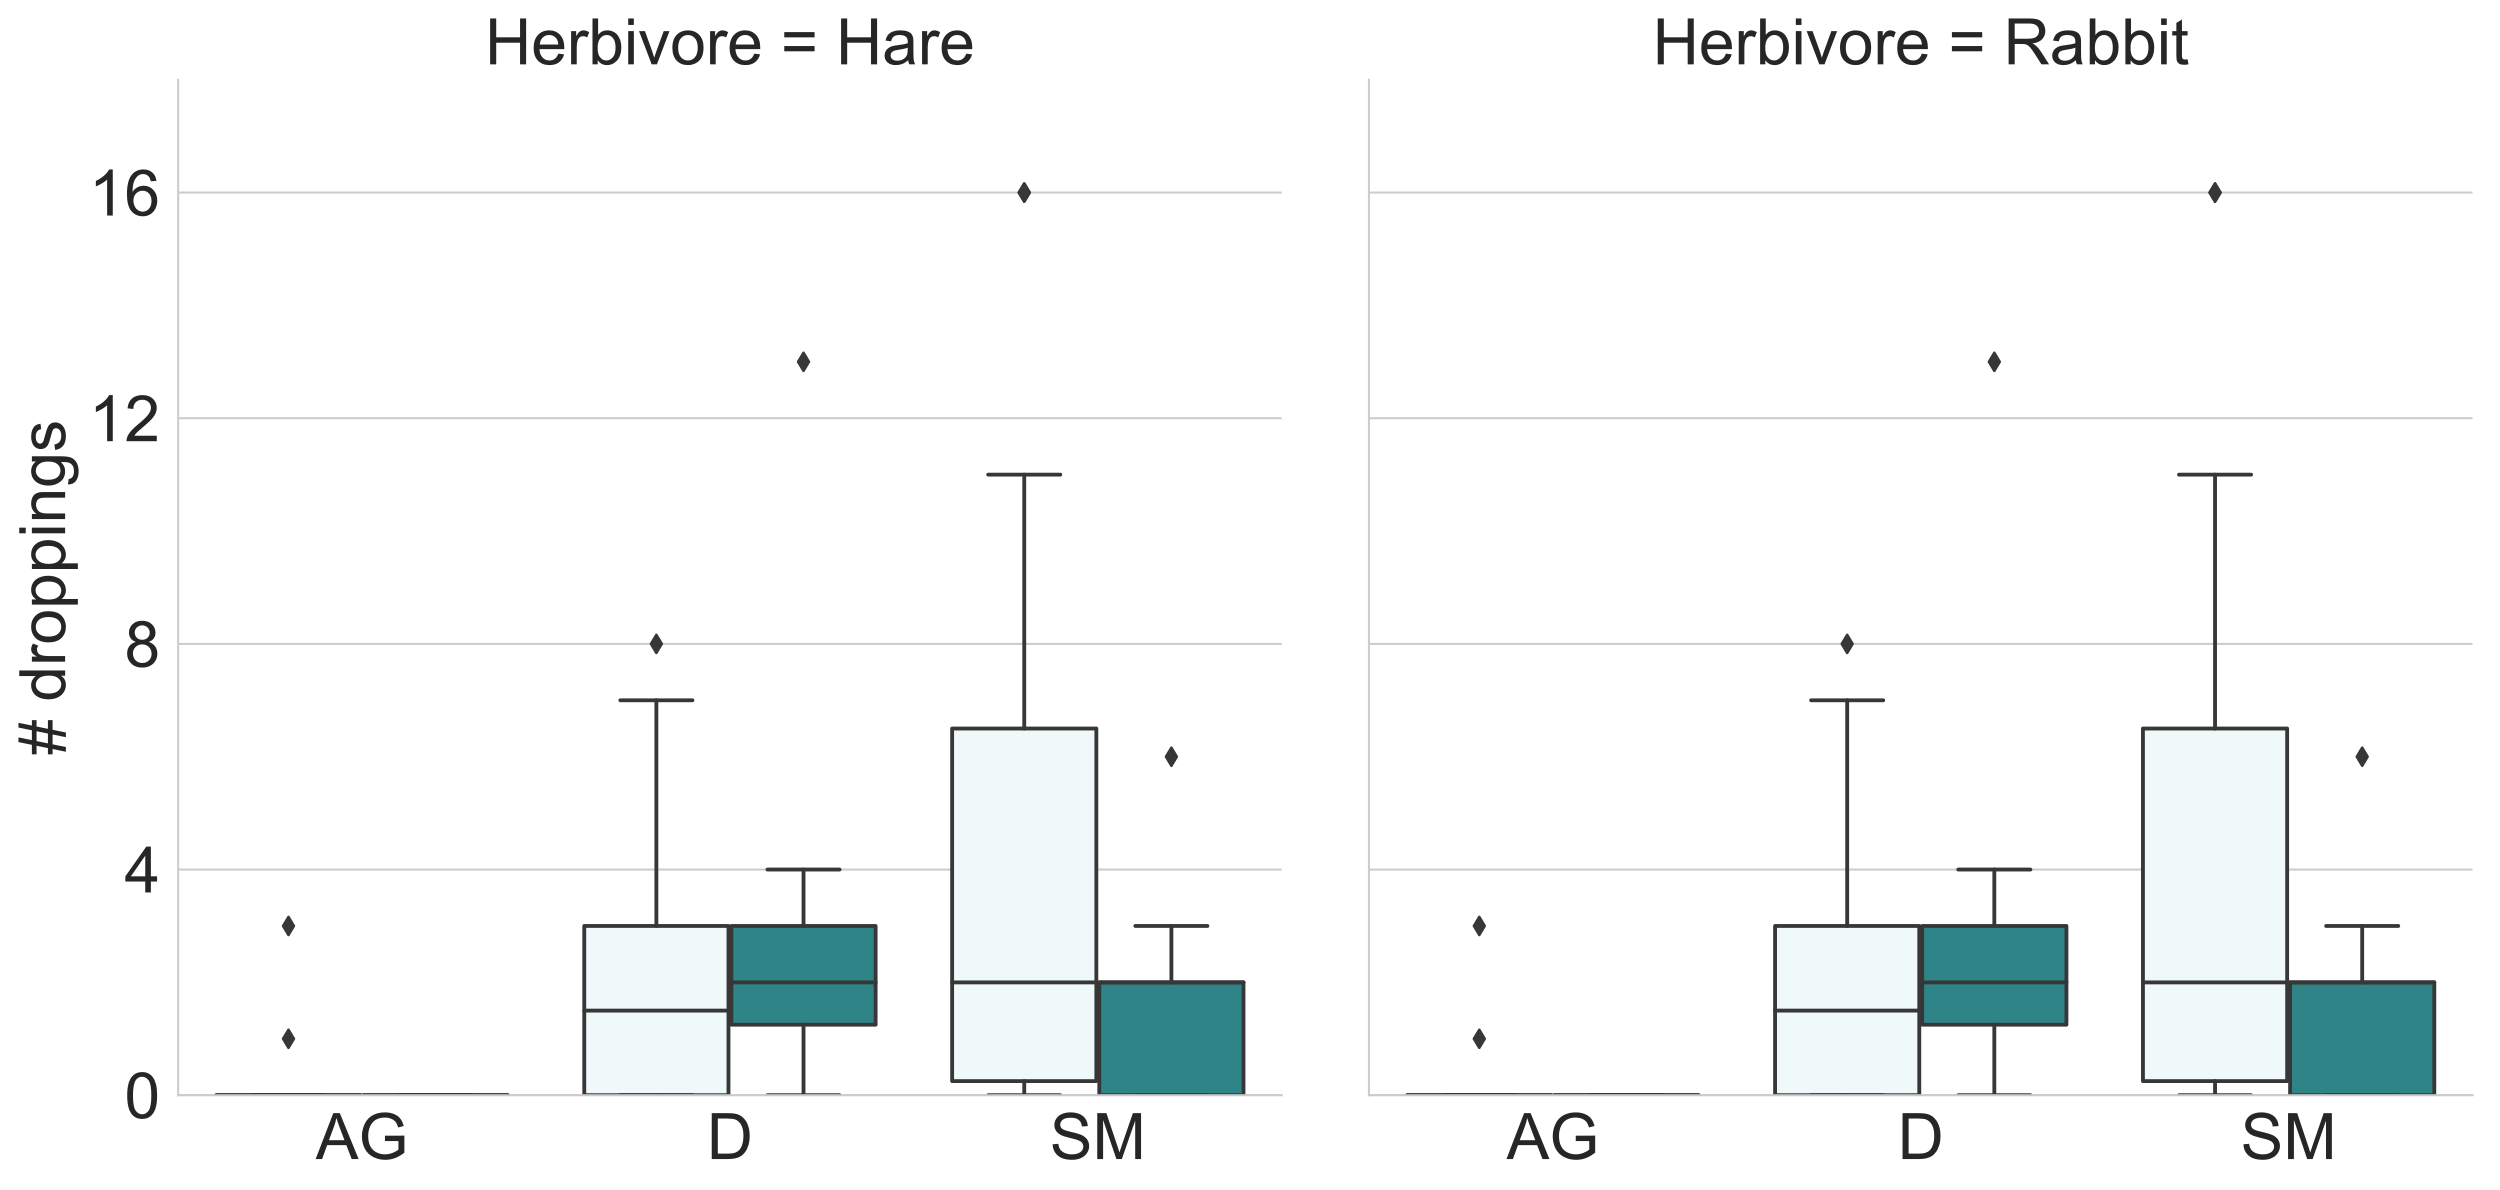 <?xml version="1.0" encoding="utf-8" standalone="no"?>
<!DOCTYPE svg PUBLIC "-//W3C//DTD SVG 1.1//EN"
  "http://www.w3.org/Graphics/SVG/1.1/DTD/svg11.dtd">
<!-- Created with matplotlib (https://matplotlib.org/) -->
<svg height="464.158pt" version="1.1" viewBox="0 0 974.916 464.158" width="974.916pt" xmlns="http://www.w3.org/2000/svg" xmlns:xlink="http://www.w3.org/1999/xlink">
 <defs>
  <style type="text/css">
*{stroke-linecap:butt;stroke-linejoin:round;}
  </style>
 </defs>
 <g id="figure_1">
  <g id="patch_1">
   <path d="M 0 464.158 
L 974.916 464.158 
L 974.916 0 
L 0 0 
z
" style="fill:#ffffff;"/>
  </g>
  <g id="axes_1">
   <g id="patch_2">
    <path d="M 69.466 427.095 
L 499.841 427.095 
L 499.841 31.095 
L 69.466 31.095 
z
" style="fill:#ffffff;"/>
   </g>
   <g id="matplotlib.axis_1">
    <g id="xtick_1">
     <g id="text_1">
      <!-- AG -->
      <defs>
       <path d="M -0.141 0 
L 27.344 71.578 
L 37.547 71.578 
L 66.844 0 
L 56.062 0 
L 47.703 21.688 
L 17.781 21.688 
L 9.906 0 
z
M 20.516 29.391 
L 44.781 29.391 
L 37.312 49.219 
Q 33.891 58.25 32.234 64.062 
Q 30.859 57.172 28.375 50.391 
z
" id="ArialMT-65"/>
       <path d="M 41.219 28.078 
L 41.219 36.469 
L 71.531 36.531 
L 71.531 9.969 
Q 64.547 4.391 57.125 1.578 
Q 49.703 -1.219 41.891 -1.219 
Q 31.344 -1.219 22.719 3.297 
Q 14.109 7.812 9.719 16.359 
Q 5.328 24.906 5.328 35.453 
Q 5.328 45.906 9.688 54.953 
Q 14.062 64.016 22.266 68.406 
Q 30.469 72.797 41.156 72.797 
Q 48.922 72.797 55.188 70.281 
Q 61.469 67.781 65.031 63.281 
Q 68.609 58.797 70.453 51.562 
L 61.922 49.219 
Q 60.297 54.688 57.906 57.812 
Q 55.516 60.938 51.062 62.812 
Q 46.625 64.703 41.219 64.703 
Q 34.719 64.703 29.984 62.719 
Q 25.25 60.75 22.344 57.516 
Q 19.438 54.297 17.828 50.438 
Q 15.094 43.797 15.094 36.031 
Q 15.094 26.469 18.391 20.016 
Q 21.688 13.578 27.984 10.453 
Q 34.281 7.328 41.359 7.328 
Q 47.516 7.328 53.375 9.688 
Q 59.234 12.062 62.25 14.75 
L 62.25 28.078 
z
" id="ArialMT-71"/>
      </defs>
      <g style="fill:#262626;" transform="translate(123.134 451.989)scale(0.25 -0.25)">
       <use xlink:href="#ArialMT-65"/>
       <use x="66.699" xlink:href="#ArialMT-71"/>
      </g>
     </g>
    </g>
    <g id="xtick_2">
     <g id="text_2">
      <!-- D -->
      <defs>
       <path d="M 7.719 0 
L 7.719 71.578 
L 32.375 71.578 
Q 40.719 71.578 45.125 70.562 
Q 51.266 69.141 55.609 65.438 
Q 61.281 60.641 64.078 53.188 
Q 66.891 45.75 66.891 36.188 
Q 66.891 28.031 64.984 21.734 
Q 63.094 15.438 60.109 11.297 
Q 57.125 7.172 53.578 4.797 
Q 50.047 2.438 45.047 1.219 
Q 40.047 0 33.547 0 
z
M 17.188 8.453 
L 32.469 8.453 
Q 39.547 8.453 43.578 9.766 
Q 47.609 11.078 50 13.484 
Q 53.375 16.844 55.25 22.531 
Q 57.125 28.219 57.125 36.328 
Q 57.125 47.562 53.438 53.594 
Q 49.75 59.625 44.484 61.672 
Q 40.672 63.141 32.234 63.141 
L 17.188 63.141 
z
" id="ArialMT-68"/>
      </defs>
      <g style="fill:#262626;" transform="translate(275.626 451.989)scale(0.25 -0.25)">
       <use xlink:href="#ArialMT-68"/>
      </g>
     </g>
    </g>
    <g id="xtick_3">
     <g id="text_3">
      <!-- SM -->
      <defs>
       <path d="M 4.5 23 
L 13.422 23.781 
Q 14.062 18.406 16.375 14.969 
Q 18.703 11.531 23.578 9.406 
Q 28.469 7.281 34.578 7.281 
Q 39.984 7.281 44.141 8.891 
Q 48.297 10.5 50.312 13.297 
Q 52.344 16.109 52.344 19.438 
Q 52.344 22.797 50.391 25.312 
Q 48.438 27.828 43.953 29.547 
Q 41.062 30.672 31.203 33.031 
Q 21.344 35.406 17.391 37.5 
Q 12.25 40.188 9.734 44.156 
Q 7.234 48.141 7.234 53.078 
Q 7.234 58.5 10.297 63.203 
Q 13.375 67.922 19.281 70.359 
Q 25.203 72.797 32.422 72.797 
Q 40.375 72.797 46.453 70.234 
Q 52.547 67.672 55.812 62.688 
Q 59.078 57.719 59.328 51.422 
L 50.25 50.734 
Q 49.516 57.516 45.281 60.984 
Q 41.062 64.453 32.812 64.453 
Q 24.219 64.453 20.281 61.297 
Q 16.359 58.156 16.359 53.719 
Q 16.359 49.859 19.141 47.359 
Q 21.875 44.875 33.422 42.266 
Q 44.969 39.656 49.266 37.703 
Q 55.516 34.812 58.484 30.391 
Q 61.469 25.984 61.469 20.219 
Q 61.469 14.5 58.203 9.438 
Q 54.938 4.391 48.797 1.578 
Q 42.672 -1.219 35.016 -1.219 
Q 25.297 -1.219 18.719 1.609 
Q 12.156 4.438 8.422 10.125 
Q 4.688 15.828 4.5 23 
z
" id="ArialMT-83"/>
       <path d="M 7.422 0 
L 7.422 71.578 
L 21.688 71.578 
L 38.625 20.906 
Q 40.969 13.812 42.047 10.297 
Q 43.266 14.203 45.844 21.781 
L 62.984 71.578 
L 75.734 71.578 
L 75.734 0 
L 66.609 0 
L 66.609 59.906 
L 45.797 0 
L 37.25 0 
L 16.547 60.938 
L 16.547 0 
z
" id="ArialMT-77"/>
      </defs>
      <g style="fill:#262626;" transform="translate(409.361 451.989)scale(0.25 -0.25)">
       <use xlink:href="#ArialMT-83"/>
       <use x="66.699" xlink:href="#ArialMT-77"/>
      </g>
     </g>
    </g>
   </g>
   <g id="matplotlib.axis_2">
    <g id="ytick_1">
     <g id="line2d_1">
      <path clip-path="url(#p766fb2cc8d)" d="M 69.466 427.095 
L 499.841 427.095 
" style="fill:none;stroke:#cccccc;stroke-linecap:round;stroke-width:0.8;"/>
     </g>
     <g id="text_4">
      <!-- 0 -->
      <defs>
       <path d="M 4.156 35.297 
Q 4.156 48 6.766 55.734 
Q 9.375 63.484 14.516 67.672 
Q 19.672 71.875 27.484 71.875 
Q 33.25 71.875 37.594 69.547 
Q 41.938 67.234 44.766 62.859 
Q 47.609 58.5 49.219 52.219 
Q 50.828 45.953 50.828 35.297 
Q 50.828 22.703 48.234 14.969 
Q 45.656 7.234 40.5 3 
Q 35.359 -1.219 27.484 -1.219 
Q 17.141 -1.219 11.234 6.203 
Q 4.156 15.141 4.156 35.297 
z
M 13.188 35.297 
Q 13.188 17.672 17.312 11.828 
Q 21.438 6 27.484 6 
Q 33.547 6 37.672 11.859 
Q 41.797 17.719 41.797 35.297 
Q 41.797 52.984 37.672 58.781 
Q 33.547 64.594 27.391 64.594 
Q 21.344 64.594 17.719 59.469 
Q 13.188 52.938 13.188 35.297 
z
" id="ArialMT-48"/>
      </defs>
      <g style="fill:#262626;" transform="translate(48.563 436.042)scale(0.25 -0.25)">
       <use xlink:href="#ArialMT-48"/>
      </g>
     </g>
    </g>
    <g id="ytick_2">
     <g id="line2d_2">
      <path clip-path="url(#p766fb2cc8d)" d="M 69.466 339.095 
L 499.841 339.095 
" style="fill:none;stroke:#cccccc;stroke-linecap:round;stroke-width:0.8;"/>
     </g>
     <g id="text_5">
      <!-- 4 -->
      <defs>
       <path d="M 32.328 0 
L 32.328 17.141 
L 1.266 17.141 
L 1.266 25.203 
L 33.938 71.578 
L 41.109 71.578 
L 41.109 25.203 
L 50.781 25.203 
L 50.781 17.141 
L 41.109 17.141 
L 41.109 0 
z
M 32.328 25.203 
L 32.328 57.469 
L 9.906 25.203 
z
" id="ArialMT-52"/>
      </defs>
      <g style="fill:#262626;" transform="translate(48.563 348.042)scale(0.25 -0.25)">
       <use xlink:href="#ArialMT-52"/>
      </g>
     </g>
    </g>
    <g id="ytick_3">
     <g id="line2d_3">
      <path clip-path="url(#p766fb2cc8d)" d="M 69.466 251.095 
L 499.841 251.095 
" style="fill:none;stroke:#cccccc;stroke-linecap:round;stroke-width:0.8;"/>
     </g>
     <g id="text_6">
      <!-- 8 -->
      <defs>
       <path d="M 17.672 38.812 
Q 12.203 40.828 9.562 44.531 
Q 6.938 48.25 6.938 53.422 
Q 6.938 61.234 12.547 66.547 
Q 18.172 71.875 27.484 71.875 
Q 36.859 71.875 42.578 66.422 
Q 48.297 60.984 48.297 53.172 
Q 48.297 48.188 45.672 44.5 
Q 43.062 40.828 37.75 38.812 
Q 44.344 36.672 47.781 31.875 
Q 51.219 27.094 51.219 20.453 
Q 51.219 11.281 44.719 5.031 
Q 38.234 -1.219 27.641 -1.219 
Q 17.047 -1.219 10.547 5.047 
Q 4.047 11.328 4.047 20.703 
Q 4.047 27.688 7.594 32.391 
Q 11.141 37.109 17.672 38.812 
z
M 15.922 53.719 
Q 15.922 48.641 19.188 45.406 
Q 22.469 42.188 27.688 42.188 
Q 32.766 42.188 36.016 45.375 
Q 39.266 48.578 39.266 53.219 
Q 39.266 58.062 35.906 61.359 
Q 32.562 64.656 27.594 64.656 
Q 22.562 64.656 19.234 61.422 
Q 15.922 58.203 15.922 53.719 
z
M 13.094 20.656 
Q 13.094 16.891 14.875 13.375 
Q 16.656 9.859 20.172 7.922 
Q 23.688 6 27.734 6 
Q 34.031 6 38.125 10.047 
Q 42.234 14.109 42.234 20.359 
Q 42.234 26.703 38.016 30.859 
Q 33.797 35.016 27.438 35.016 
Q 21.234 35.016 17.156 30.906 
Q 13.094 26.812 13.094 20.656 
z
" id="ArialMT-56"/>
      </defs>
      <g style="fill:#262626;" transform="translate(48.563 260.042)scale(0.25 -0.25)">
       <use xlink:href="#ArialMT-56"/>
      </g>
     </g>
    </g>
    <g id="ytick_4">
     <g id="line2d_4">
      <path clip-path="url(#p766fb2cc8d)" d="M 69.466 163.095 
L 499.841 163.095 
" style="fill:none;stroke:#cccccc;stroke-linecap:round;stroke-width:0.8;"/>
     </g>
     <g id="text_7">
      <!-- 12 -->
      <defs>
       <path d="M 37.25 0 
L 28.469 0 
L 28.469 56 
Q 25.297 52.984 20.141 49.953 
Q 14.984 46.922 10.891 45.406 
L 10.891 53.906 
Q 18.266 57.375 23.781 62.297 
Q 29.297 67.234 31.594 71.875 
L 37.25 71.875 
z
" id="ArialMT-49"/>
       <path d="M 50.344 8.453 
L 50.344 0 
L 3.031 0 
Q 2.938 3.172 4.047 6.109 
Q 5.859 10.938 9.828 15.625 
Q 13.812 20.312 21.344 26.469 
Q 33.016 36.031 37.109 41.625 
Q 41.219 47.219 41.219 52.203 
Q 41.219 57.422 37.469 61 
Q 33.734 64.594 27.734 64.594 
Q 21.391 64.594 17.578 60.781 
Q 13.766 56.984 13.719 50.25 
L 4.688 51.172 
Q 5.609 61.281 11.656 66.578 
Q 17.719 71.875 27.938 71.875 
Q 38.234 71.875 44.234 66.156 
Q 50.25 60.453 50.25 52 
Q 50.25 47.703 48.484 43.547 
Q 46.734 39.406 42.656 34.812 
Q 38.578 30.219 29.109 22.219 
Q 21.188 15.578 18.938 13.203 
Q 16.703 10.844 15.234 8.453 
z
" id="ArialMT-50"/>
      </defs>
      <g style="fill:#262626;" transform="translate(34.661 172.042)scale(0.25 -0.25)">
       <use xlink:href="#ArialMT-49"/>
       <use x="55.615" xlink:href="#ArialMT-50"/>
      </g>
     </g>
    </g>
    <g id="ytick_5">
     <g id="line2d_5">
      <path clip-path="url(#p766fb2cc8d)" d="M 69.466 75.095 
L 499.841 75.095 
" style="fill:none;stroke:#cccccc;stroke-linecap:round;stroke-width:0.8;"/>
     </g>
     <g id="text_8">
      <!-- 16 -->
      <defs>
       <path d="M 49.75 54.047 
L 41.016 53.375 
Q 39.844 58.547 37.703 60.891 
Q 34.125 64.656 28.906 64.656 
Q 24.703 64.656 21.531 62.312 
Q 17.391 59.281 14.984 53.469 
Q 12.594 47.656 12.5 36.922 
Q 15.672 41.75 20.266 44.094 
Q 24.859 46.438 29.891 46.438 
Q 38.672 46.438 44.844 39.969 
Q 51.031 33.5 51.031 23.25 
Q 51.031 16.5 48.125 10.719 
Q 45.219 4.938 40.141 1.859 
Q 35.062 -1.219 28.609 -1.219 
Q 17.625 -1.219 10.688 6.859 
Q 3.766 14.938 3.766 33.5 
Q 3.766 54.25 11.422 63.672 
Q 18.109 71.875 29.438 71.875 
Q 37.891 71.875 43.281 67.141 
Q 48.688 62.406 49.75 54.047 
z
M 13.875 23.188 
Q 13.875 18.656 15.797 14.5 
Q 17.719 10.359 21.188 8.172 
Q 24.656 6 28.469 6 
Q 34.031 6 38.031 10.484 
Q 42.047 14.984 42.047 22.703 
Q 42.047 30.125 38.078 34.391 
Q 34.125 38.672 28.125 38.672 
Q 22.172 38.672 18.016 34.391 
Q 13.875 30.125 13.875 23.188 
z
" id="ArialMT-54"/>
      </defs>
      <g style="fill:#262626;" transform="translate(34.661 84.042)scale(0.25 -0.25)">
       <use xlink:href="#ArialMT-49"/>
       <use x="55.615" xlink:href="#ArialMT-54"/>
      </g>
     </g>
    </g>
    <g id="text_9">
     <!-- # droppings -->
     <defs>
      <path d="M 5.031 -1.219 
L 9.281 19.578 
L 1.031 19.578 
L 1.031 26.859 
L 10.75 26.859 
L 14.359 44.578 
L 1.031 44.578 
L 1.031 51.859 
L 15.828 51.859 
L 20.062 72.797 
L 27.391 72.797 
L 23.141 51.859 
L 38.531 51.859 
L 42.781 72.797 
L 50.141 72.797 
L 45.906 51.859 
L 54.344 51.859 
L 54.344 44.578 
L 44.438 44.578 
L 40.766 26.859 
L 54.344 26.859 
L 54.344 19.578 
L 39.312 19.578 
L 35.062 -1.219 
L 27.734 -1.219 
L 31.938 19.578 
L 16.609 19.578 
L 12.359 -1.219 
z
M 18.062 26.859 
L 33.406 26.859 
L 37.062 44.578 
L 21.688 44.578 
z
" id="ArialMT-35"/>
      <path id="ArialMT-32"/>
      <path d="M 40.234 0 
L 40.234 6.547 
Q 35.297 -1.172 25.734 -1.172 
Q 19.531 -1.172 14.328 2.25 
Q 9.125 5.672 6.266 11.797 
Q 3.422 17.922 3.422 25.875 
Q 3.422 33.641 6 39.969 
Q 8.594 46.297 13.766 49.656 
Q 18.953 53.031 25.344 53.031 
Q 30.031 53.031 33.688 51.047 
Q 37.359 49.078 39.656 45.906 
L 39.656 71.578 
L 48.391 71.578 
L 48.391 0 
z
M 12.453 25.875 
Q 12.453 15.922 16.641 10.984 
Q 20.844 6.062 26.562 6.062 
Q 32.328 6.062 36.344 10.766 
Q 40.375 15.484 40.375 25.141 
Q 40.375 35.797 36.266 40.766 
Q 32.172 45.75 26.172 45.75 
Q 20.312 45.75 16.375 40.969 
Q 12.453 36.188 12.453 25.875 
z
" id="ArialMT-100"/>
      <path d="M 6.5 0 
L 6.5 51.859 
L 14.406 51.859 
L 14.406 44 
Q 17.438 49.516 20 51.266 
Q 22.562 53.031 25.641 53.031 
Q 30.078 53.031 34.672 50.203 
L 31.641 42.047 
Q 28.422 43.953 25.203 43.953 
Q 22.312 43.953 20.016 42.219 
Q 17.719 40.484 16.75 37.406 
Q 15.281 32.719 15.281 27.156 
L 15.281 0 
z
" id="ArialMT-114"/>
      <path d="M 3.328 25.922 
Q 3.328 40.328 11.328 47.266 
Q 18.016 53.031 27.641 53.031 
Q 38.328 53.031 45.109 46.016 
Q 51.906 39.016 51.906 26.656 
Q 51.906 16.656 48.906 10.906 
Q 45.906 5.172 40.156 2 
Q 34.422 -1.172 27.641 -1.172 
Q 16.75 -1.172 10.031 5.812 
Q 3.328 12.797 3.328 25.922 
z
M 12.359 25.922 
Q 12.359 15.969 16.703 11.016 
Q 21.047 6.062 27.641 6.062 
Q 34.188 6.062 38.531 11.031 
Q 42.875 16.016 42.875 26.219 
Q 42.875 35.844 38.5 40.797 
Q 34.125 45.75 27.641 45.75 
Q 21.047 45.75 16.703 40.812 
Q 12.359 35.891 12.359 25.922 
z
" id="ArialMT-111"/>
      <path d="M 6.594 -19.875 
L 6.594 51.859 
L 14.594 51.859 
L 14.594 45.125 
Q 17.438 49.078 21 51.047 
Q 24.562 53.031 29.641 53.031 
Q 36.281 53.031 41.359 49.609 
Q 46.438 46.188 49.016 39.953 
Q 51.609 33.734 51.609 26.312 
Q 51.609 18.359 48.75 11.984 
Q 45.906 5.609 40.453 2.219 
Q 35.016 -1.172 29 -1.172 
Q 24.609 -1.172 21.109 0.688 
Q 17.625 2.547 15.375 5.375 
L 15.375 -19.875 
z
M 14.547 25.641 
Q 14.547 15.625 18.594 10.844 
Q 22.656 6.062 28.422 6.062 
Q 34.281 6.062 38.453 11.016 
Q 42.625 15.969 42.625 26.375 
Q 42.625 36.281 38.547 41.203 
Q 34.469 46.141 28.812 46.141 
Q 23.188 46.141 18.859 40.891 
Q 14.547 35.641 14.547 25.641 
z
" id="ArialMT-112"/>
      <path d="M 6.641 61.469 
L 6.641 71.578 
L 15.438 71.578 
L 15.438 61.469 
z
M 6.641 0 
L 6.641 51.859 
L 15.438 51.859 
L 15.438 0 
z
" id="ArialMT-105"/>
      <path d="M 6.594 0 
L 6.594 51.859 
L 14.5 51.859 
L 14.5 44.484 
Q 20.219 53.031 31 53.031 
Q 35.688 53.031 39.625 51.344 
Q 43.562 49.656 45.516 46.922 
Q 47.469 44.188 48.25 40.438 
Q 48.734 37.984 48.734 31.891 
L 48.734 0 
L 39.938 0 
L 39.938 31.547 
Q 39.938 36.922 38.906 39.578 
Q 37.891 42.234 35.281 43.812 
Q 32.672 45.406 29.156 45.406 
Q 23.531 45.406 19.453 41.844 
Q 15.375 38.281 15.375 28.328 
L 15.375 0 
z
" id="ArialMT-110"/>
      <path d="M 4.984 -4.297 
L 13.531 -5.562 
Q 14.062 -9.516 16.5 -11.328 
Q 19.781 -13.766 25.438 -13.766 
Q 31.547 -13.766 34.859 -11.328 
Q 38.188 -8.891 39.359 -4.5 
Q 40.047 -1.812 39.984 6.781 
Q 34.234 0 25.641 0 
Q 14.938 0 9.078 7.719 
Q 3.219 15.438 3.219 26.219 
Q 3.219 33.641 5.906 39.906 
Q 8.594 46.188 13.688 49.609 
Q 18.797 53.031 25.688 53.031 
Q 34.859 53.031 40.828 45.609 
L 40.828 51.859 
L 48.922 51.859 
L 48.922 7.031 
Q 48.922 -5.078 46.453 -10.125 
Q 44 -15.188 38.641 -18.109 
Q 33.297 -21.047 25.484 -21.047 
Q 16.219 -21.047 10.5 -16.875 
Q 4.781 -12.703 4.984 -4.297 
z
M 12.25 26.859 
Q 12.25 16.656 16.297 11.969 
Q 20.359 7.281 26.469 7.281 
Q 32.516 7.281 36.609 11.938 
Q 40.719 16.609 40.719 26.562 
Q 40.719 36.078 36.5 40.906 
Q 32.281 45.75 26.312 45.75 
Q 20.453 45.75 16.344 40.984 
Q 12.25 36.234 12.25 26.859 
z
" id="ArialMT-103"/>
      <path d="M 3.078 15.484 
L 11.766 16.844 
Q 12.5 11.625 15.844 8.844 
Q 19.188 6.062 25.203 6.062 
Q 31.25 6.062 34.172 8.516 
Q 37.109 10.984 37.109 14.312 
Q 37.109 17.281 34.516 19 
Q 32.719 20.172 25.531 21.969 
Q 15.875 24.422 12.141 26.203 
Q 8.406 27.984 6.469 31.125 
Q 4.547 34.281 4.547 38.094 
Q 4.547 41.547 6.125 44.5 
Q 7.719 47.469 10.453 49.422 
Q 12.5 50.922 16.031 51.969 
Q 19.578 53.031 23.641 53.031 
Q 29.734 53.031 34.344 51.266 
Q 38.969 49.516 41.156 46.5 
Q 43.359 43.5 44.188 38.484 
L 35.594 37.312 
Q 35.016 41.312 32.203 43.547 
Q 29.391 45.797 24.266 45.797 
Q 18.219 45.797 15.625 43.797 
Q 13.031 41.797 13.031 39.109 
Q 13.031 37.406 14.109 36.031 
Q 15.188 34.625 17.484 33.688 
Q 18.797 33.203 25.25 31.453 
Q 34.578 28.953 38.25 27.359 
Q 41.938 25.781 44.031 22.75 
Q 46.141 19.734 46.141 15.234 
Q 46.141 10.844 43.578 6.953 
Q 41.016 3.078 36.172 0.953 
Q 31.344 -1.172 25.25 -1.172 
Q 15.141 -1.172 9.844 3.031 
Q 4.547 7.234 3.078 15.484 
z
" id="ArialMT-115"/>
     </defs>
     <g style="fill:#262626;" transform="translate(25.399 294.415)rotate(-90)scale(0.25 -0.25)">
      <use xlink:href="#ArialMT-35"/>
      <use x="55.615" xlink:href="#ArialMT-32"/>
      <use x="83.398" xlink:href="#ArialMT-100"/>
      <use x="139.014" xlink:href="#ArialMT-114"/>
      <use x="172.314" xlink:href="#ArialMT-111"/>
      <use x="227.93" xlink:href="#ArialMT-112"/>
      <use x="283.545" xlink:href="#ArialMT-112"/>
      <use x="339.16" xlink:href="#ArialMT-105"/>
      <use x="361.377" xlink:href="#ArialMT-110"/>
      <use x="416.992" xlink:href="#ArialMT-103"/>
      <use x="472.607" xlink:href="#ArialMT-115"/>
     </g>
    </g>
   </g>
   <g id="patch_3">
    <path clip-path="url(#p766fb2cc8d)" d="M 84.385 427.095 
L 140.621 427.095 
L 140.621 427.095 
L 84.385 427.095 
L 84.385 427.095 
z
" style="fill:#f0f9fa;stroke:#373737;stroke-linejoin:miter;stroke-width:1.5;"/>
   </g>
   <g id="patch_4">
    <path clip-path="url(#p766fb2cc8d)" d="M 141.769 427.095 
L 198.004 427.095 
L 198.004 427.095 
L 141.769 427.095 
L 141.769 427.095 
z
" style="fill:#2f8488;stroke:#373737;stroke-linejoin:miter;stroke-width:1.5;"/>
   </g>
   <g id="patch_5">
    <path clip-path="url(#p766fb2cc8d)" d="M 227.844 427.095 
L 284.079 427.095 
L 284.079 361.095 
L 227.844 361.095 
L 227.844 427.095 
z
" style="fill:#f0f9fa;stroke:#373737;stroke-linejoin:miter;stroke-width:1.5;"/>
   </g>
   <g id="patch_6">
    <path clip-path="url(#p766fb2cc8d)" d="M 285.227 399.595 
L 341.463 399.595 
L 341.463 361.095 
L 285.227 361.095 
L 285.227 399.595 
z
" style="fill:#2f8488;stroke:#373737;stroke-linejoin:miter;stroke-width:1.5;"/>
   </g>
   <g id="patch_7">
    <path clip-path="url(#p766fb2cc8d)" d="M 371.302 421.595 
L 427.538 421.595 
L 427.538 284.095 
L 371.302 284.095 
L 371.302 421.595 
z
" style="fill:#f0f9fa;stroke:#373737;stroke-linejoin:miter;stroke-width:1.5;"/>
   </g>
   <g id="patch_8">
    <path clip-path="url(#p766fb2cc8d)" d="M 428.685 427.095 
L 484.921 427.095 
L 484.921 383.095 
L 428.685 383.095 
L 428.685 427.095 
z
" style="fill:#2f8488;stroke:#373737;stroke-linejoin:miter;stroke-width:1.5;"/>
   </g>
   <g id="patch_9">
    <path clip-path="url(#p766fb2cc8d)" d="M 141.195 427.095 
L 141.195 427.095 
L 141.195 427.095 
L 141.195 427.095 
z
" style="fill:#f0f9fa;stroke:#373737;stroke-linejoin:miter;stroke-width:0.75;"/>
   </g>
   <g id="patch_10">
    <path clip-path="url(#p766fb2cc8d)" d="M 141.195 427.095 
L 141.195 427.095 
L 141.195 427.095 
L 141.195 427.095 
z
" style="fill:#2f8488;stroke:#373737;stroke-linejoin:miter;stroke-width:0.75;"/>
   </g>
   <g id="line2d_6">
    <path clip-path="url(#p766fb2cc8d)" d="M 112.503 427.095 
L 112.503 427.095 
" style="fill:none;stroke:#373737;stroke-linecap:round;stroke-width:1.5;"/>
   </g>
   <g id="line2d_7">
    <path clip-path="url(#p766fb2cc8d)" d="M 112.503 427.095 
L 112.503 427.095 
" style="fill:none;stroke:#373737;stroke-linecap:round;stroke-width:1.5;"/>
   </g>
   <g id="line2d_8">
    <path clip-path="url(#p766fb2cc8d)" d="M 98.444 427.095 
L 126.562 427.095 
" style="fill:none;stroke:#373737;stroke-linecap:round;stroke-width:1.5;"/>
   </g>
   <g id="line2d_9">
    <path clip-path="url(#p766fb2cc8d)" d="M 98.444 427.095 
L 126.562 427.095 
" style="fill:none;stroke:#373737;stroke-linecap:round;stroke-width:1.5;"/>
   </g>
   <g id="line2d_10">
    <defs>
     <path d="M -0 3.536 
L 2.121 0 
L -0 -3.536 
L -2.121 -0 
z
" id="m55e0db23ae" style="stroke:#373737;stroke-linejoin:miter;"/>
    </defs>
    <g clip-path="url(#p766fb2cc8d)">
     <use style="fill:#373737;stroke:#373737;stroke-linejoin:miter;" x="112.503" xlink:href="#m55e0db23ae" y="405.095"/>
     <use style="fill:#373737;stroke:#373737;stroke-linejoin:miter;" x="112.503" xlink:href="#m55e0db23ae" y="361.095"/>
    </g>
   </g>
   <g id="line2d_11">
    <path clip-path="url(#p766fb2cc8d)" d="M 169.886 427.095 
L 169.886 427.095 
" style="fill:none;stroke:#373737;stroke-linecap:round;stroke-width:1.5;"/>
   </g>
   <g id="line2d_12">
    <path clip-path="url(#p766fb2cc8d)" d="M 169.886 427.095 
L 169.886 427.095 
" style="fill:none;stroke:#373737;stroke-linecap:round;stroke-width:1.5;"/>
   </g>
   <g id="line2d_13">
    <path clip-path="url(#p766fb2cc8d)" d="M 155.828 427.095 
L 183.945 427.095 
" style="fill:none;stroke:#373737;stroke-linecap:round;stroke-width:1.5;"/>
   </g>
   <g id="line2d_14">
    <path clip-path="url(#p766fb2cc8d)" d="M 155.828 427.095 
L 183.945 427.095 
" style="fill:none;stroke:#373737;stroke-linecap:round;stroke-width:1.5;"/>
   </g>
   <g id="line2d_15"/>
   <g id="line2d_16">
    <path clip-path="url(#p766fb2cc8d)" d="M 255.961 427.095 
L 255.961 427.095 
" style="fill:none;stroke:#373737;stroke-linecap:round;stroke-width:1.5;"/>
   </g>
   <g id="line2d_17">
    <path clip-path="url(#p766fb2cc8d)" d="M 255.961 361.095 
L 255.961 273.095 
" style="fill:none;stroke:#373737;stroke-linecap:round;stroke-width:1.5;"/>
   </g>
   <g id="line2d_18">
    <path clip-path="url(#p766fb2cc8d)" d="M 241.903 427.095 
L 270.02 427.095 
" style="fill:none;stroke:#373737;stroke-linecap:round;stroke-width:1.5;"/>
   </g>
   <g id="line2d_19">
    <path clip-path="url(#p766fb2cc8d)" d="M 241.903 273.095 
L 270.02 273.095 
" style="fill:none;stroke:#373737;stroke-linecap:round;stroke-width:1.5;"/>
   </g>
   <g id="line2d_20">
    <g clip-path="url(#p766fb2cc8d)">
     <use style="fill:#373737;stroke:#373737;stroke-linejoin:miter;" x="255.961" xlink:href="#m55e0db23ae" y="251.095"/>
    </g>
   </g>
   <g id="line2d_21">
    <path clip-path="url(#p766fb2cc8d)" d="M 313.345 399.595 
L 313.345 427.095 
" style="fill:none;stroke:#373737;stroke-linecap:round;stroke-width:1.5;"/>
   </g>
   <g id="line2d_22">
    <path clip-path="url(#p766fb2cc8d)" d="M 313.345 361.095 
L 313.345 339.095 
" style="fill:none;stroke:#373737;stroke-linecap:round;stroke-width:1.5;"/>
   </g>
   <g id="line2d_23">
    <path clip-path="url(#p766fb2cc8d)" d="M 299.286 427.095 
L 327.404 427.095 
" style="fill:none;stroke:#373737;stroke-linecap:round;stroke-width:1.5;"/>
   </g>
   <g id="line2d_24">
    <path clip-path="url(#p766fb2cc8d)" d="M 299.286 339.095 
L 327.404 339.095 
" style="fill:none;stroke:#373737;stroke-linecap:round;stroke-width:1.5;"/>
   </g>
   <g id="line2d_25">
    <g clip-path="url(#p766fb2cc8d)">
     <use style="fill:#373737;stroke:#373737;stroke-linejoin:miter;" x="313.345" xlink:href="#m55e0db23ae" y="141.095"/>
    </g>
   </g>
   <g id="line2d_26">
    <path clip-path="url(#p766fb2cc8d)" d="M 399.42 421.595 
L 399.42 427.095 
" style="fill:none;stroke:#373737;stroke-linecap:round;stroke-width:1.5;"/>
   </g>
   <g id="line2d_27">
    <path clip-path="url(#p766fb2cc8d)" d="M 399.42 284.095 
L 399.42 185.095 
" style="fill:none;stroke:#373737;stroke-linecap:round;stroke-width:1.5;"/>
   </g>
   <g id="line2d_28">
    <path clip-path="url(#p766fb2cc8d)" d="M 385.361 427.095 
L 413.479 427.095 
" style="fill:none;stroke:#373737;stroke-linecap:round;stroke-width:1.5;"/>
   </g>
   <g id="line2d_29">
    <path clip-path="url(#p766fb2cc8d)" d="M 385.361 185.095 
L 413.479 185.095 
" style="fill:none;stroke:#373737;stroke-linecap:round;stroke-width:1.5;"/>
   </g>
   <g id="line2d_30">
    <g clip-path="url(#p766fb2cc8d)">
     <use style="fill:#373737;stroke:#373737;stroke-linejoin:miter;" x="399.42" xlink:href="#m55e0db23ae" y="75.095"/>
     <use style="fill:#373737;stroke:#373737;stroke-linejoin:miter;" x="399.42" xlink:href="#m55e0db23ae" y="75.095"/>
    </g>
   </g>
   <g id="line2d_31">
    <path clip-path="url(#p766fb2cc8d)" d="M 456.803 427.095 
L 456.803 427.095 
" style="fill:none;stroke:#373737;stroke-linecap:round;stroke-width:1.5;"/>
   </g>
   <g id="line2d_32">
    <path clip-path="url(#p766fb2cc8d)" d="M 456.803 383.095 
L 456.803 361.095 
" style="fill:none;stroke:#373737;stroke-linecap:round;stroke-width:1.5;"/>
   </g>
   <g id="line2d_33">
    <path clip-path="url(#p766fb2cc8d)" d="M 442.744 427.095 
L 470.862 427.095 
" style="fill:none;stroke:#373737;stroke-linecap:round;stroke-width:1.5;"/>
   </g>
   <g id="line2d_34">
    <path clip-path="url(#p766fb2cc8d)" d="M 442.744 361.095 
L 470.862 361.095 
" style="fill:none;stroke:#373737;stroke-linecap:round;stroke-width:1.5;"/>
   </g>
   <g id="line2d_35">
    <g clip-path="url(#p766fb2cc8d)">
     <use style="fill:#373737;stroke:#373737;stroke-linejoin:miter;" x="456.803" xlink:href="#m55e0db23ae" y="295.095"/>
    </g>
   </g>
   <g id="line2d_36">
    <path clip-path="url(#p766fb2cc8d)" d="M 84.385 427.095 
L 140.621 427.095 
" style="fill:none;stroke:#373737;stroke-linecap:round;stroke-width:1.5;"/>
   </g>
   <g id="line2d_37">
    <path clip-path="url(#p766fb2cc8d)" d="M 141.769 427.095 
L 198.004 427.095 
" style="fill:none;stroke:#373737;stroke-linecap:round;stroke-width:1.5;"/>
   </g>
   <g id="line2d_38">
    <path clip-path="url(#p766fb2cc8d)" d="M 227.844 394.095 
L 284.079 394.095 
" style="fill:none;stroke:#373737;stroke-linecap:round;stroke-width:1.5;"/>
   </g>
   <g id="line2d_39">
    <path clip-path="url(#p766fb2cc8d)" d="M 285.227 383.095 
L 341.463 383.095 
" style="fill:none;stroke:#373737;stroke-linecap:round;stroke-width:1.5;"/>
   </g>
   <g id="line2d_40">
    <path clip-path="url(#p766fb2cc8d)" d="M 371.302 383.095 
L 427.538 383.095 
" style="fill:none;stroke:#373737;stroke-linecap:round;stroke-width:1.5;"/>
   </g>
   <g id="line2d_41">
    <path clip-path="url(#p766fb2cc8d)" d="M 428.685 383.095 
L 484.921 383.095 
" style="fill:none;stroke:#373737;stroke-linecap:round;stroke-width:1.5;"/>
   </g>
   <g id="patch_11">
    <path d="M 69.466 427.095 
L 69.466 31.095 
" style="fill:none;stroke:#cccccc;stroke-linecap:square;stroke-linejoin:miter;stroke-width:0.8;"/>
   </g>
   <g id="patch_12">
    <path d="M 69.466 427.095 
L 499.841 427.095 
" style="fill:none;stroke:#cccccc;stroke-linecap:square;stroke-linejoin:miter;stroke-width:0.8;"/>
   </g>
   <g id="text_10">
    <!-- Herbivore = Hare -->
    <defs>
     <path d="M 8.016 0 
L 8.016 71.578 
L 17.484 71.578 
L 17.484 42.188 
L 54.688 42.188 
L 54.688 71.578 
L 64.156 71.578 
L 64.156 0 
L 54.688 0 
L 54.688 33.734 
L 17.484 33.734 
L 17.484 0 
z
" id="ArialMT-72"/>
     <path d="M 42.094 16.703 
L 51.172 15.578 
Q 49.031 7.625 43.219 3.219 
Q 37.406 -1.172 28.375 -1.172 
Q 17 -1.172 10.328 5.828 
Q 3.656 12.844 3.656 25.484 
Q 3.656 38.578 10.391 45.797 
Q 17.141 53.031 27.875 53.031 
Q 38.281 53.031 44.875 45.953 
Q 51.469 38.875 51.469 26.031 
Q 51.469 25.25 51.422 23.688 
L 12.75 23.688 
Q 13.234 15.141 17.578 10.594 
Q 21.922 6.062 28.422 6.062 
Q 33.25 6.062 36.672 8.594 
Q 40.094 11.141 42.094 16.703 
z
M 13.234 30.906 
L 42.188 30.906 
Q 41.609 37.453 38.875 40.719 
Q 34.672 45.797 27.984 45.797 
Q 21.922 45.797 17.797 41.75 
Q 13.672 37.703 13.234 30.906 
z
" id="ArialMT-101"/>
     <path d="M 14.703 0 
L 6.547 0 
L 6.547 71.578 
L 15.328 71.578 
L 15.328 46.047 
Q 20.906 53.031 29.547 53.031 
Q 34.328 53.031 38.594 51.094 
Q 42.875 49.172 45.625 45.672 
Q 48.391 42.188 49.953 37.25 
Q 51.516 32.328 51.516 26.703 
Q 51.516 13.375 44.922 6.094 
Q 38.328 -1.172 29.109 -1.172 
Q 19.922 -1.172 14.703 6.5 
z
M 14.594 26.312 
Q 14.594 17 17.141 12.844 
Q 21.297 6.062 28.375 6.062 
Q 34.125 6.062 38.328 11.062 
Q 42.531 16.062 42.531 25.984 
Q 42.531 36.141 38.5 40.969 
Q 34.469 45.797 28.766 45.797 
Q 23 45.797 18.797 40.797 
Q 14.594 35.797 14.594 26.312 
z
" id="ArialMT-98"/>
     <path d="M 21 0 
L 1.266 51.859 
L 10.547 51.859 
L 21.688 20.797 
Q 23.484 15.766 25 10.359 
Q 26.172 14.453 28.266 20.219 
L 39.797 51.859 
L 48.828 51.859 
L 29.203 0 
z
" id="ArialMT-118"/>
     <path d="M 52.828 42.094 
L 5.562 42.094 
L 5.562 50.297 
L 52.828 50.297 
z
M 52.828 20.359 
L 5.562 20.359 
L 5.562 28.562 
L 52.828 28.562 
z
" id="ArialMT-61"/>
     <path d="M 40.438 6.391 
Q 35.547 2.25 31.031 0.531 
Q 26.516 -1.172 21.344 -1.172 
Q 12.797 -1.172 8.203 3 
Q 3.609 7.172 3.609 13.672 
Q 3.609 17.484 5.344 20.625 
Q 7.078 23.781 9.891 25.688 
Q 12.703 27.594 16.219 28.562 
Q 18.797 29.25 24.031 29.891 
Q 34.672 31.156 39.703 32.906 
Q 39.75 34.719 39.75 35.203 
Q 39.75 40.578 37.25 42.781 
Q 33.891 45.75 27.25 45.75 
Q 21.047 45.75 18.094 43.578 
Q 15.141 41.406 13.719 35.891 
L 5.125 37.062 
Q 6.297 42.578 8.984 45.969 
Q 11.672 49.359 16.75 51.188 
Q 21.828 53.031 28.516 53.031 
Q 35.156 53.031 39.297 51.469 
Q 43.453 49.906 45.406 47.531 
Q 47.359 45.172 48.141 41.547 
Q 48.578 39.312 48.578 33.453 
L 48.578 21.734 
Q 48.578 9.469 49.141 6.219 
Q 49.703 2.984 51.375 0 
L 42.188 0 
Q 40.828 2.734 40.438 6.391 
z
M 39.703 26.031 
Q 34.906 24.078 25.344 22.703 
Q 19.922 21.922 17.672 20.938 
Q 15.438 19.969 14.203 18.094 
Q 12.984 16.219 12.984 13.922 
Q 12.984 10.406 15.641 8.062 
Q 18.312 5.719 23.438 5.719 
Q 28.516 5.719 32.469 7.938 
Q 36.422 10.156 38.281 14.016 
Q 39.703 17 39.703 22.797 
z
" id="ArialMT-97"/>
    </defs>
    <g style="fill:#262626;" transform="translate(189.132 25.095)scale(0.25 -0.25)">
     <use xlink:href="#ArialMT-72"/>
     <use x="72.217" xlink:href="#ArialMT-101"/>
     <use x="127.832" xlink:href="#ArialMT-114"/>
     <use x="161.133" xlink:href="#ArialMT-98"/>
     <use x="216.748" xlink:href="#ArialMT-105"/>
     <use x="238.965" xlink:href="#ArialMT-118"/>
     <use x="288.965" xlink:href="#ArialMT-111"/>
     <use x="344.58" xlink:href="#ArialMT-114"/>
     <use x="377.881" xlink:href="#ArialMT-101"/>
     <use x="433.496" xlink:href="#ArialMT-32"/>
     <use x="461.279" xlink:href="#ArialMT-61"/>
     <use x="519.678" xlink:href="#ArialMT-32"/>
     <use x="547.461" xlink:href="#ArialMT-72"/>
     <use x="619.678" xlink:href="#ArialMT-97"/>
     <use x="675.293" xlink:href="#ArialMT-114"/>
     <use x="708.594" xlink:href="#ArialMT-101"/>
    </g>
   </g>
  </g>
  <g id="axes_2">
   <g id="patch_13">
    <path d="M 533.841 427.095 
L 964.216 427.095 
L 964.216 31.095 
L 533.841 31.095 
z
" style="fill:#ffffff;"/>
   </g>
   <g id="matplotlib.axis_3">
    <g id="xtick_4">
     <g id="text_11">
      <!-- AG -->
      <g style="fill:#262626;" transform="translate(587.509 451.989)scale(0.25 -0.25)">
       <use xlink:href="#ArialMT-65"/>
       <use x="66.699" xlink:href="#ArialMT-71"/>
      </g>
     </g>
    </g>
    <g id="xtick_5">
     <g id="text_12">
      <!-- D -->
      <g style="fill:#262626;" transform="translate(740.001 451.989)scale(0.25 -0.25)">
       <use xlink:href="#ArialMT-68"/>
      </g>
     </g>
    </g>
    <g id="xtick_6">
     <g id="text_13">
      <!-- SM -->
      <g style="fill:#262626;" transform="translate(873.736 451.989)scale(0.25 -0.25)">
       <use xlink:href="#ArialMT-83"/>
       <use x="66.699" xlink:href="#ArialMT-77"/>
      </g>
     </g>
    </g>
   </g>
   <g id="matplotlib.axis_4">
    <g id="ytick_6">
     <g id="line2d_42">
      <path clip-path="url(#p3363810108)" d="M 533.841 427.095 
L 964.216 427.095 
" style="fill:none;stroke:#cccccc;stroke-linecap:round;stroke-width:0.8;"/>
     </g>
    </g>
    <g id="ytick_7">
     <g id="line2d_43">
      <path clip-path="url(#p3363810108)" d="M 533.841 339.095 
L 964.216 339.095 
" style="fill:none;stroke:#cccccc;stroke-linecap:round;stroke-width:0.8;"/>
     </g>
    </g>
    <g id="ytick_8">
     <g id="line2d_44">
      <path clip-path="url(#p3363810108)" d="M 533.841 251.095 
L 964.216 251.095 
" style="fill:none;stroke:#cccccc;stroke-linecap:round;stroke-width:0.8;"/>
     </g>
    </g>
    <g id="ytick_9">
     <g id="line2d_45">
      <path clip-path="url(#p3363810108)" d="M 533.841 163.095 
L 964.216 163.095 
" style="fill:none;stroke:#cccccc;stroke-linecap:round;stroke-width:0.8;"/>
     </g>
    </g>
    <g id="ytick_10">
     <g id="line2d_46">
      <path clip-path="url(#p3363810108)" d="M 533.841 75.095 
L 964.216 75.095 
" style="fill:none;stroke:#cccccc;stroke-linecap:round;stroke-width:0.8;"/>
     </g>
    </g>
   </g>
   <g id="patch_14">
    <path clip-path="url(#p3363810108)" d="M 548.76 427.095 
L 604.996 427.095 
L 604.996 427.095 
L 548.76 427.095 
L 548.76 427.095 
z
" style="fill:#f0f9fa;stroke:#373737;stroke-linejoin:miter;stroke-width:1.5;"/>
   </g>
   <g id="patch_15">
    <path clip-path="url(#p3363810108)" d="M 606.144 427.095 
L 662.379 427.095 
L 662.379 427.095 
L 606.144 427.095 
L 606.144 427.095 
z
" style="fill:#2f8488;stroke:#373737;stroke-linejoin:miter;stroke-width:1.5;"/>
   </g>
   <g id="patch_16">
    <path clip-path="url(#p3363810108)" d="M 692.219 427.095 
L 748.454 427.095 
L 748.454 361.095 
L 692.219 361.095 
L 692.219 427.095 
z
" style="fill:#f0f9fa;stroke:#373737;stroke-linejoin:miter;stroke-width:1.5;"/>
   </g>
   <g id="patch_17">
    <path clip-path="url(#p3363810108)" d="M 749.602 399.595 
L 805.838 399.595 
L 805.838 361.095 
L 749.602 361.095 
L 749.602 399.595 
z
" style="fill:#2f8488;stroke:#373737;stroke-linejoin:miter;stroke-width:1.5;"/>
   </g>
   <g id="patch_18">
    <path clip-path="url(#p3363810108)" d="M 835.677 421.595 
L 891.913 421.595 
L 891.913 284.095 
L 835.677 284.095 
L 835.677 421.595 
z
" style="fill:#f0f9fa;stroke:#373737;stroke-linejoin:miter;stroke-width:1.5;"/>
   </g>
   <g id="patch_19">
    <path clip-path="url(#p3363810108)" d="M 893.06 427.095 
L 949.296 427.095 
L 949.296 383.095 
L 893.06 383.095 
L 893.06 427.095 
z
" style="fill:#2f8488;stroke:#373737;stroke-linejoin:miter;stroke-width:1.5;"/>
   </g>
   <g id="patch_20">
    <path clip-path="url(#p3363810108)" d="M 605.57 427.095 
L 605.57 427.095 
L 605.57 427.095 
L 605.57 427.095 
z
" style="fill:#f0f9fa;stroke:#373737;stroke-linejoin:miter;stroke-width:0.75;"/>
   </g>
   <g id="patch_21">
    <path clip-path="url(#p3363810108)" d="M 605.57 427.095 
L 605.57 427.095 
L 605.57 427.095 
L 605.57 427.095 
z
" style="fill:#2f8488;stroke:#373737;stroke-linejoin:miter;stroke-width:0.75;"/>
   </g>
   <g id="line2d_47">
    <path clip-path="url(#p3363810108)" d="M 576.878 427.095 
L 576.878 427.095 
" style="fill:none;stroke:#373737;stroke-linecap:round;stroke-width:1.5;"/>
   </g>
   <g id="line2d_48">
    <path clip-path="url(#p3363810108)" d="M 576.878 427.095 
L 576.878 427.095 
" style="fill:none;stroke:#373737;stroke-linecap:round;stroke-width:1.5;"/>
   </g>
   <g id="line2d_49">
    <path clip-path="url(#p3363810108)" d="M 562.819 427.095 
L 590.937 427.095 
" style="fill:none;stroke:#373737;stroke-linecap:round;stroke-width:1.5;"/>
   </g>
   <g id="line2d_50">
    <path clip-path="url(#p3363810108)" d="M 562.819 427.095 
L 590.937 427.095 
" style="fill:none;stroke:#373737;stroke-linecap:round;stroke-width:1.5;"/>
   </g>
   <g id="line2d_51">
    <g clip-path="url(#p3363810108)">
     <use style="fill:#373737;stroke:#373737;stroke-linejoin:miter;" x="576.878" xlink:href="#m55e0db23ae" y="405.095"/>
     <use style="fill:#373737;stroke:#373737;stroke-linejoin:miter;" x="576.878" xlink:href="#m55e0db23ae" y="361.095"/>
    </g>
   </g>
   <g id="line2d_52">
    <path clip-path="url(#p3363810108)" d="M 634.261 427.095 
L 634.261 427.095 
" style="fill:none;stroke:#373737;stroke-linecap:round;stroke-width:1.5;"/>
   </g>
   <g id="line2d_53">
    <path clip-path="url(#p3363810108)" d="M 634.261 427.095 
L 634.261 427.095 
" style="fill:none;stroke:#373737;stroke-linecap:round;stroke-width:1.5;"/>
   </g>
   <g id="line2d_54">
    <path clip-path="url(#p3363810108)" d="M 620.203 427.095 
L 648.32 427.095 
" style="fill:none;stroke:#373737;stroke-linecap:round;stroke-width:1.5;"/>
   </g>
   <g id="line2d_55">
    <path clip-path="url(#p3363810108)" d="M 620.203 427.095 
L 648.32 427.095 
" style="fill:none;stroke:#373737;stroke-linecap:round;stroke-width:1.5;"/>
   </g>
   <g id="line2d_56"/>
   <g id="line2d_57">
    <path clip-path="url(#p3363810108)" d="M 720.336 427.095 
L 720.336 427.095 
" style="fill:none;stroke:#373737;stroke-linecap:round;stroke-width:1.5;"/>
   </g>
   <g id="line2d_58">
    <path clip-path="url(#p3363810108)" d="M 720.336 361.095 
L 720.336 273.095 
" style="fill:none;stroke:#373737;stroke-linecap:round;stroke-width:1.5;"/>
   </g>
   <g id="line2d_59">
    <path clip-path="url(#p3363810108)" d="M 706.278 427.095 
L 734.395 427.095 
" style="fill:none;stroke:#373737;stroke-linecap:round;stroke-width:1.5;"/>
   </g>
   <g id="line2d_60">
    <path clip-path="url(#p3363810108)" d="M 706.278 273.095 
L 734.395 273.095 
" style="fill:none;stroke:#373737;stroke-linecap:round;stroke-width:1.5;"/>
   </g>
   <g id="line2d_61">
    <g clip-path="url(#p3363810108)">
     <use style="fill:#373737;stroke:#373737;stroke-linejoin:miter;" x="720.336" xlink:href="#m55e0db23ae" y="251.095"/>
    </g>
   </g>
   <g id="line2d_62">
    <path clip-path="url(#p3363810108)" d="M 777.72 399.595 
L 777.72 427.095 
" style="fill:none;stroke:#373737;stroke-linecap:round;stroke-width:1.5;"/>
   </g>
   <g id="line2d_63">
    <path clip-path="url(#p3363810108)" d="M 777.72 361.095 
L 777.72 339.095 
" style="fill:none;stroke:#373737;stroke-linecap:round;stroke-width:1.5;"/>
   </g>
   <g id="line2d_64">
    <path clip-path="url(#p3363810108)" d="M 763.661 427.095 
L 791.779 427.095 
" style="fill:none;stroke:#373737;stroke-linecap:round;stroke-width:1.5;"/>
   </g>
   <g id="line2d_65">
    <path clip-path="url(#p3363810108)" d="M 763.661 339.095 
L 791.779 339.095 
" style="fill:none;stroke:#373737;stroke-linecap:round;stroke-width:1.5;"/>
   </g>
   <g id="line2d_66">
    <g clip-path="url(#p3363810108)">
     <use style="fill:#373737;stroke:#373737;stroke-linejoin:miter;" x="777.72" xlink:href="#m55e0db23ae" y="141.095"/>
    </g>
   </g>
   <g id="line2d_67">
    <path clip-path="url(#p3363810108)" d="M 863.795 421.595 
L 863.795 427.095 
" style="fill:none;stroke:#373737;stroke-linecap:round;stroke-width:1.5;"/>
   </g>
   <g id="line2d_68">
    <path clip-path="url(#p3363810108)" d="M 863.795 284.095 
L 863.795 185.095 
" style="fill:none;stroke:#373737;stroke-linecap:round;stroke-width:1.5;"/>
   </g>
   <g id="line2d_69">
    <path clip-path="url(#p3363810108)" d="M 849.736 427.095 
L 877.854 427.095 
" style="fill:none;stroke:#373737;stroke-linecap:round;stroke-width:1.5;"/>
   </g>
   <g id="line2d_70">
    <path clip-path="url(#p3363810108)" d="M 849.736 185.095 
L 877.854 185.095 
" style="fill:none;stroke:#373737;stroke-linecap:round;stroke-width:1.5;"/>
   </g>
   <g id="line2d_71">
    <g clip-path="url(#p3363810108)">
     <use style="fill:#373737;stroke:#373737;stroke-linejoin:miter;" x="863.795" xlink:href="#m55e0db23ae" y="75.095"/>
     <use style="fill:#373737;stroke:#373737;stroke-linejoin:miter;" x="863.795" xlink:href="#m55e0db23ae" y="75.095"/>
    </g>
   </g>
   <g id="line2d_72">
    <path clip-path="url(#p3363810108)" d="M 921.178 427.095 
L 921.178 427.095 
" style="fill:none;stroke:#373737;stroke-linecap:round;stroke-width:1.5;"/>
   </g>
   <g id="line2d_73">
    <path clip-path="url(#p3363810108)" d="M 921.178 383.095 
L 921.178 361.095 
" style="fill:none;stroke:#373737;stroke-linecap:round;stroke-width:1.5;"/>
   </g>
   <g id="line2d_74">
    <path clip-path="url(#p3363810108)" d="M 907.119 427.095 
L 935.237 427.095 
" style="fill:none;stroke:#373737;stroke-linecap:round;stroke-width:1.5;"/>
   </g>
   <g id="line2d_75">
    <path clip-path="url(#p3363810108)" d="M 907.119 361.095 
L 935.237 361.095 
" style="fill:none;stroke:#373737;stroke-linecap:round;stroke-width:1.5;"/>
   </g>
   <g id="line2d_76">
    <g clip-path="url(#p3363810108)">
     <use style="fill:#373737;stroke:#373737;stroke-linejoin:miter;" x="921.178" xlink:href="#m55e0db23ae" y="295.095"/>
    </g>
   </g>
   <g id="line2d_77">
    <path clip-path="url(#p3363810108)" d="M 548.76 427.095 
L 604.996 427.095 
" style="fill:none;stroke:#373737;stroke-linecap:round;stroke-width:1.5;"/>
   </g>
   <g id="line2d_78">
    <path clip-path="url(#p3363810108)" d="M 606.144 427.095 
L 662.379 427.095 
" style="fill:none;stroke:#373737;stroke-linecap:round;stroke-width:1.5;"/>
   </g>
   <g id="line2d_79">
    <path clip-path="url(#p3363810108)" d="M 692.219 394.095 
L 748.454 394.095 
" style="fill:none;stroke:#373737;stroke-linecap:round;stroke-width:1.5;"/>
   </g>
   <g id="line2d_80">
    <path clip-path="url(#p3363810108)" d="M 749.602 383.095 
L 805.838 383.095 
" style="fill:none;stroke:#373737;stroke-linecap:round;stroke-width:1.5;"/>
   </g>
   <g id="line2d_81">
    <path clip-path="url(#p3363810108)" d="M 835.677 383.095 
L 891.913 383.095 
" style="fill:none;stroke:#373737;stroke-linecap:round;stroke-width:1.5;"/>
   </g>
   <g id="line2d_82">
    <path clip-path="url(#p3363810108)" d="M 893.06 383.095 
L 949.296 383.095 
" style="fill:none;stroke:#373737;stroke-linecap:round;stroke-width:1.5;"/>
   </g>
   <g id="patch_22">
    <path d="M 533.841 427.095 
L 533.841 31.095 
" style="fill:none;stroke:#cccccc;stroke-linecap:square;stroke-linejoin:miter;stroke-width:0.8;"/>
   </g>
   <g id="patch_23">
    <path d="M 533.841 427.095 
L 964.216 427.095 
" style="fill:none;stroke:#cccccc;stroke-linecap:square;stroke-linejoin:miter;stroke-width:0.8;"/>
   </g>
   <g id="text_14">
    <!-- Herbivore = Rabbit -->
    <defs>
     <path d="M 7.859 0 
L 7.859 71.578 
L 39.594 71.578 
Q 49.172 71.578 54.141 69.641 
Q 59.125 67.719 62.109 62.828 
Q 65.094 57.953 65.094 52.047 
Q 65.094 44.438 60.156 39.203 
Q 55.219 33.984 44.922 32.562 
Q 48.688 30.766 50.641 29 
Q 54.781 25.203 58.5 19.484 
L 70.953 0 
L 59.031 0 
L 49.562 14.891 
Q 45.406 21.344 42.719 24.75 
Q 40.047 28.172 37.922 29.531 
Q 35.797 30.906 33.594 31.453 
Q 31.984 31.781 28.328 31.781 
L 17.328 31.781 
L 17.328 0 
z
M 17.328 39.984 
L 37.703 39.984 
Q 44.188 39.984 47.844 41.328 
Q 51.516 42.672 53.422 45.625 
Q 55.328 48.578 55.328 52.047 
Q 55.328 57.125 51.641 60.391 
Q 47.953 63.672 39.984 63.672 
L 17.328 63.672 
z
" id="ArialMT-82"/>
     <path d="M 25.781 7.859 
L 27.047 0.094 
Q 23.344 -0.688 20.406 -0.688 
Q 15.625 -0.688 12.984 0.828 
Q 10.359 2.344 9.281 4.812 
Q 8.203 7.281 8.203 15.188 
L 8.203 45.016 
L 1.766 45.016 
L 1.766 51.859 
L 8.203 51.859 
L 8.203 64.703 
L 16.938 69.969 
L 16.938 51.859 
L 25.781 51.859 
L 25.781 45.016 
L 16.938 45.016 
L 16.938 14.703 
Q 16.938 10.938 17.406 9.859 
Q 17.875 8.797 18.922 8.156 
Q 19.969 7.516 21.922 7.516 
Q 23.391 7.516 25.781 7.859 
z
" id="ArialMT-116"/>
    </defs>
    <g style="fill:#262626;" transform="translate(644.468 25.095)scale(0.25 -0.25)">
     <use xlink:href="#ArialMT-72"/>
     <use x="72.217" xlink:href="#ArialMT-101"/>
     <use x="127.832" xlink:href="#ArialMT-114"/>
     <use x="161.133" xlink:href="#ArialMT-98"/>
     <use x="216.748" xlink:href="#ArialMT-105"/>
     <use x="238.965" xlink:href="#ArialMT-118"/>
     <use x="288.965" xlink:href="#ArialMT-111"/>
     <use x="344.58" xlink:href="#ArialMT-114"/>
     <use x="377.881" xlink:href="#ArialMT-101"/>
     <use x="433.496" xlink:href="#ArialMT-32"/>
     <use x="461.279" xlink:href="#ArialMT-61"/>
     <use x="519.678" xlink:href="#ArialMT-32"/>
     <use x="547.461" xlink:href="#ArialMT-82"/>
     <use x="619.678" xlink:href="#ArialMT-97"/>
     <use x="675.293" xlink:href="#ArialMT-98"/>
     <use x="730.908" xlink:href="#ArialMT-98"/>
     <use x="786.523" xlink:href="#ArialMT-105"/>
     <use x="808.74" xlink:href="#ArialMT-116"/>
    </g>
   </g>
  </g>
 </g>
 <defs>
  <clipPath id="p766fb2cc8d">
   <rect height="396" width="430.375" x="69.466" y="31.095"/>
  </clipPath>
  <clipPath id="p3363810108">
   <rect height="396" width="430.375" x="533.841" y="31.095"/>
  </clipPath>
 </defs>
</svg>

